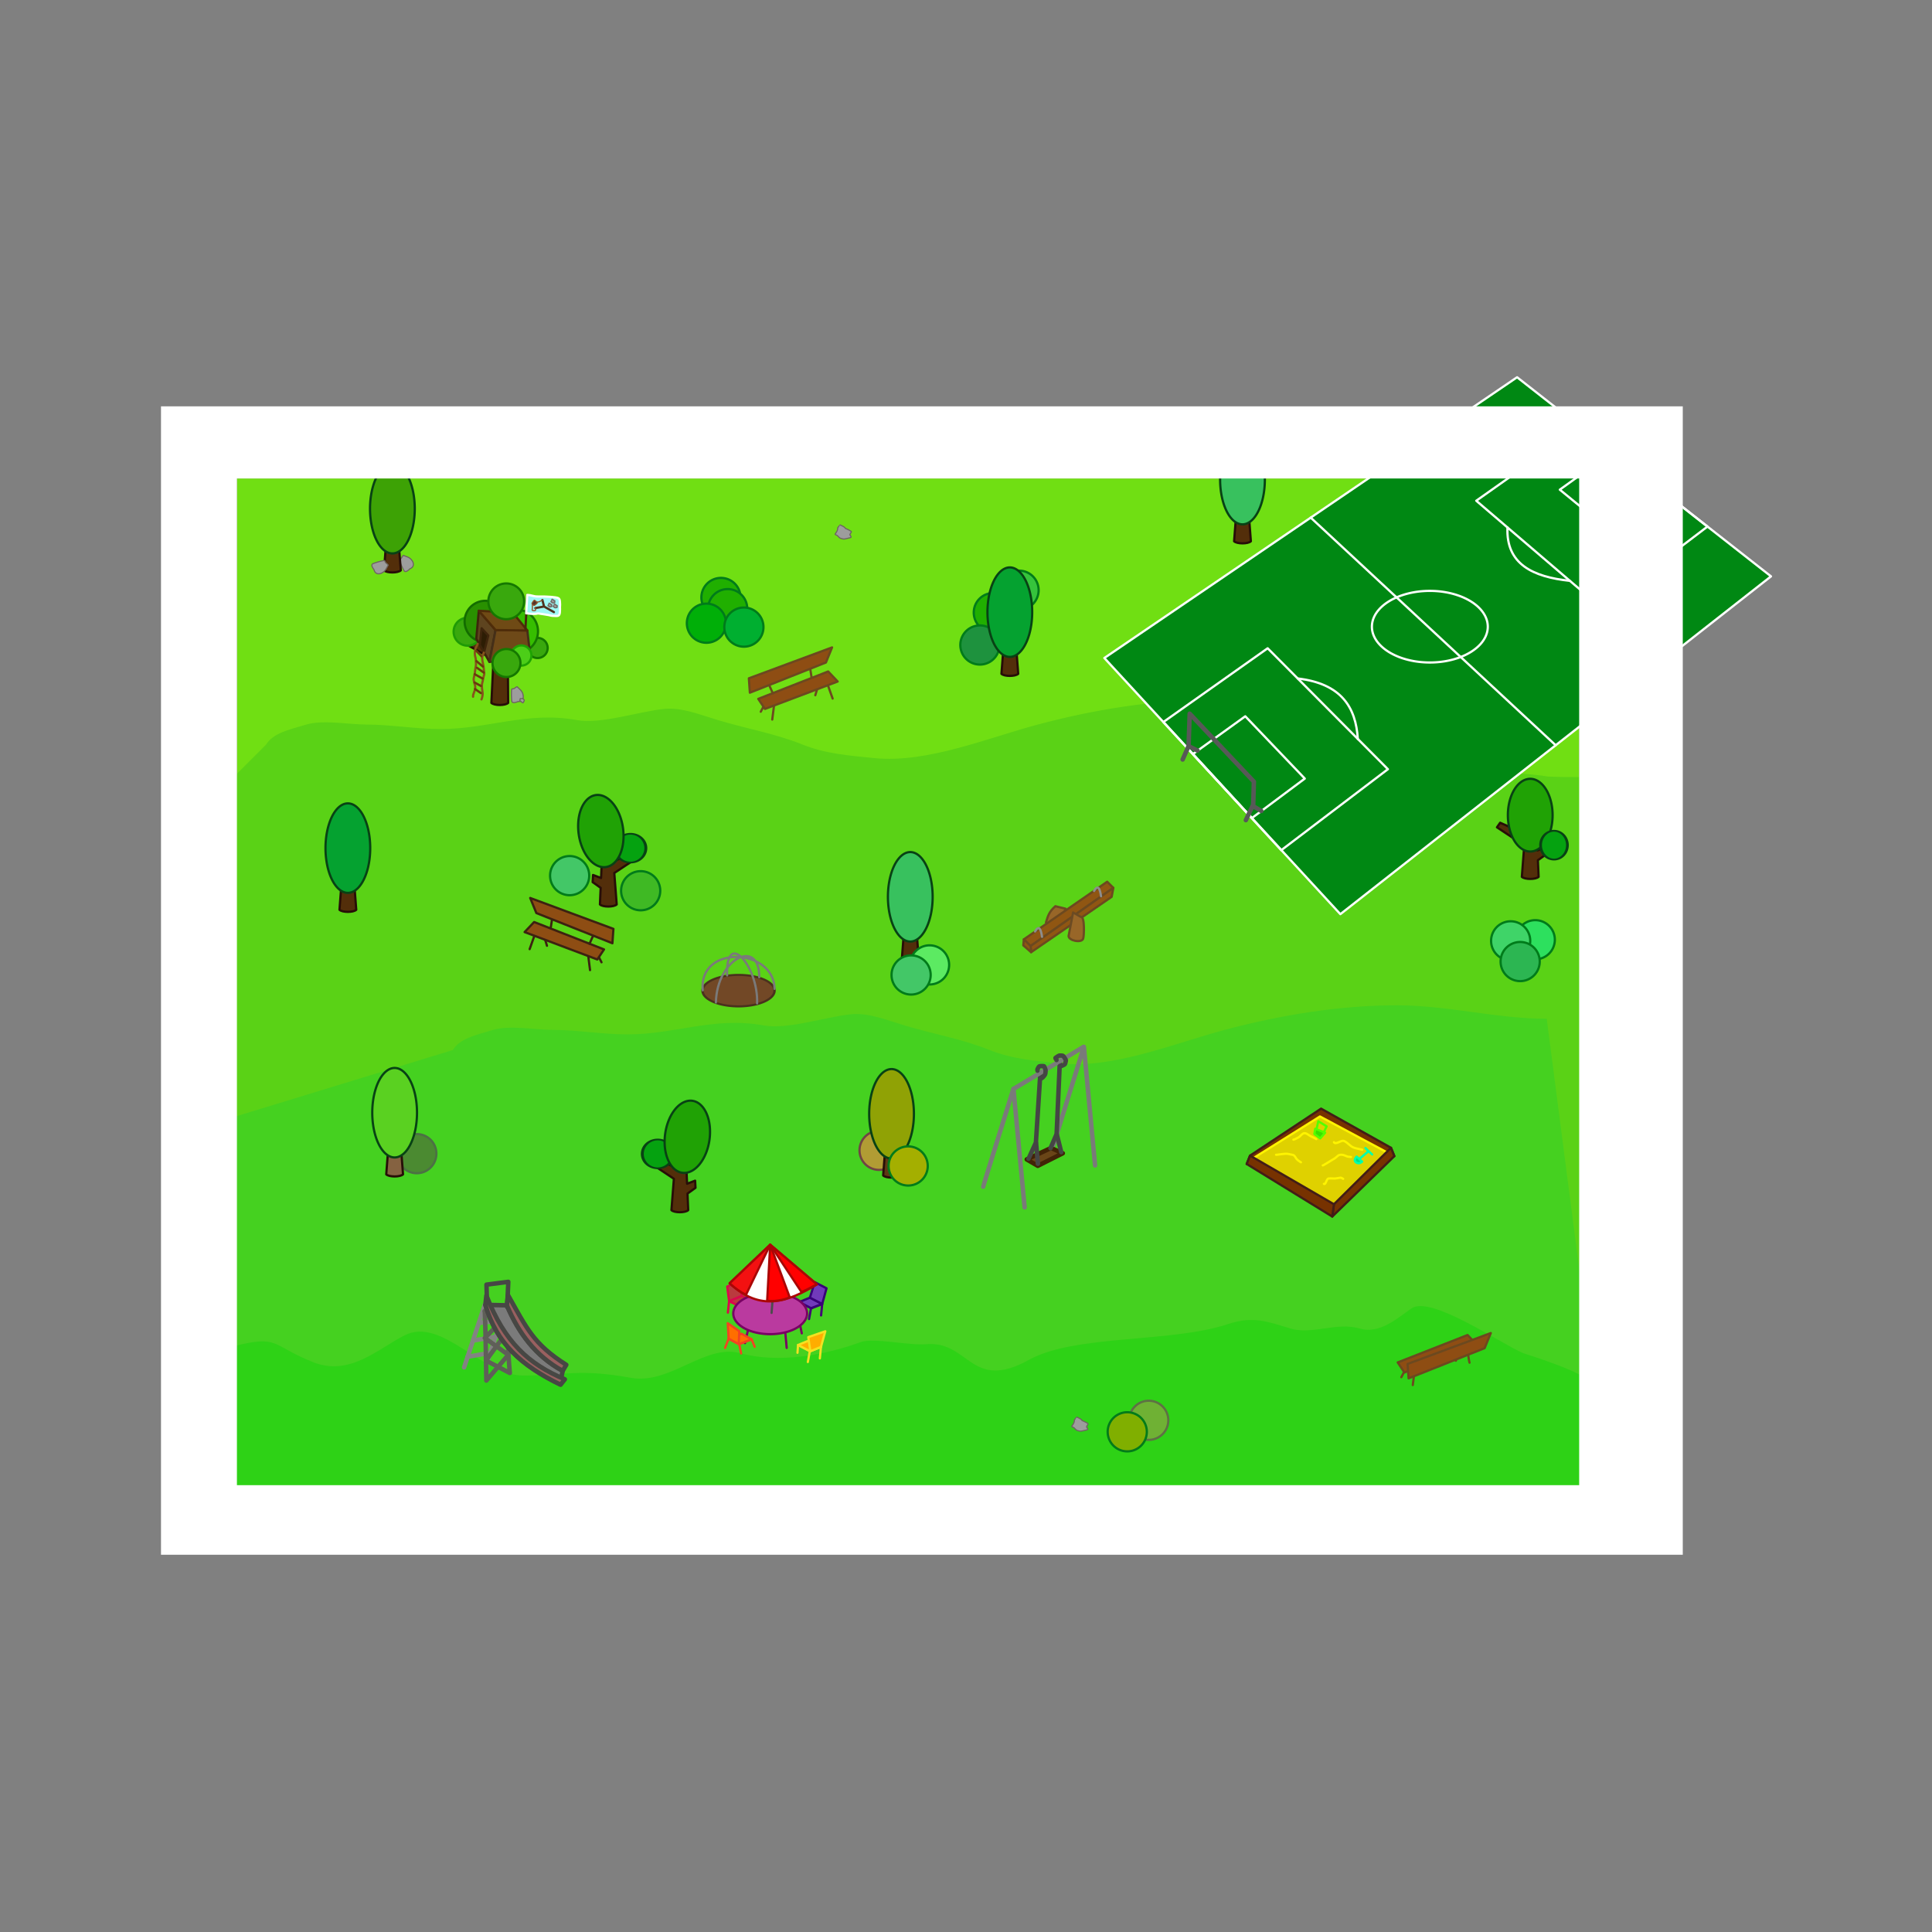 <svg:svg xmlns:dc="http://purl.org/dc/elements/1.1/" xmlns:ns2="http://creativecommons.org/ns#" xmlns:rdf="http://www.w3.org/1999/02/22-rdf-syntax-ns#" xmlns:svg="http://www.w3.org/2000/svg" height="3454.5" id="svg2" version="1.0" viewBox="-423.625 -855.55 3454.5 3454.5" width="3454.5">
  <svg:rect x="-423.625" y="-855.55" width="3454.5" height="3454.5" fill="#808080" stroke="none"/>
  <svg:g id="layer1">
    <svg:path d="m0 0h2400v1800h-2400v-1800z" fill="#70df13" id="path3287" />
    <svg:path d="m52 476c13.186-21.1 40.533-26.56 72-36 30.07-9.02 75.87 0 108 0 42.42 0 87.61 8 132 8 86.05 0 154.92-32.2 244-16 42.75 7.77 111.08-15.51 156-20 31.03-3.1 62.6 9.98 96 20 53.39 16.02 101.61 23.84 152 44 41 16.38 83.8 19.58 128 24 94 9.4 202.2-36.06 292-60 99.3-26.49 204.8-44 308-44 92 0 210.2 176 301 176 70.9 0 81.7-70.29 148-55 26.9 6.21 126.9 10.37 155 16 301.4 12.5 85.8-108 163.5 62.31l-6.7 1268.8-2528.8 27.9-40-1296 120-120z" fill="#5ad216" id="path3339" />
    <svg:path d="m386 1022c13.19-21.1 40.53-26.56 72-36 30.07-9.02 75.87 0 108 0 42.42 0 87.61 8 132 8 86.05 0 154.92-32.2 244-16 42.75 7.77 111.1-15.51 156-20 31-3.1 62.6 9.98 96 20 53.4 16.02 101.6 23.8 152 44 41 16.4 83.8 19.6 128 24 94 9.4 202.2-36.1 292-60 99.3-26.49 204.8-44 308-44 92 0 177.2 24 268 24l112.3 865.6-2487.1 24.6-46.69-691.9 465.49-142.3z" fill="#45d120" id="path3341" />
    <svg:path d="m299 165.17c2.82 3.63 8.11-1.49 10.26-3.67 11.63-4.54 5.11-17.27-3.43-20.88-2.78-1-5.52-2.13-8.29-3.14-3.22 3.03-1.73 4.84-7.07 7.38-0.05 3.72 6.55 16.81 8.53 20.31z" fill="#9d9d9d" id="path3358" stroke="#6d6560" stroke-linecap="round" stroke-linejoin="round" stroke-width="2" />
    <svg:g fill="#4b8a31" id="g3203" stroke="#4c7144" transform="translate(-918.83 -46.515)">
      <svg:path d="m1010 875a35 35 0 1 1 -70 0 35 35 0 1 1 70 0z" fill="#4b8a31" id="path3205" stroke="#4c7144" stroke-linecap="round" stroke-linejoin="round" stroke-width="4" transform="translate(265.48 378.75)" />
    </svg:g>
    <svg:path d="m1010 875a35 35 0 1 1 -70 0 35 35 0 1 1 70 0z" fill="#20af00" id="path3234" stroke="#007b1a" stroke-linecap="round" stroke-linejoin="round" stroke-width="4" transform="translate(377.48 -635.25)" />
    <svg:path d="m1010 875a35 35 0 1 1 -70 0 35 35 0 1 1 70 0z" fill="#36c43c" id="path3232" stroke="#007b1a" stroke-linecap="round" stroke-linejoin="round" stroke-width="4" transform="translate(423.48 -675.25)" />
    <svg:path d="m1010 875a35 35 0 1 1 -70 0 35 35 0 1 1 70 0z" fill="#1e923e" id="path3226" stroke="#007b1a" stroke-linecap="round" stroke-linejoin="round" stroke-width="4" transform="translate(353.48 -577.25)" />
    <svg:path d="m1372 284.25l-5 65c5 5 25 5 30 0l-5-65h-20z" fill="#532e0a" id="path3224" stroke="#270e07" stroke-linecap="round" stroke-linejoin="round" stroke-width="4" />
    <svg:path d="m860 800a40 80 0 1 1 -80 0 40 80 0 1 1 80 0z" fill="#05a230" id="path3222" stroke="#084214" stroke-linecap="round" stroke-linejoin="round" stroke-width="4" transform="translate(562,-561)" />
    <svg:g id="g3291" stroke-linecap="round" stroke-linejoin="round" stroke-width="4" transform="translate(-538,334)">
      <svg:path d="m810 845.25l-5 65c5 5 25 5 30 0l-5-65h-20z" fill="#856241" id="path3293" stroke="#270e07" />
      <svg:path d="m860 800a40 80 0 1 1 -80 0 40 80 0 1 1 80 0z" fill="#5ad121" id="path3295" stroke="#084214" />
    </svg:g>
    <svg:g id="g3297" stroke-linecap="round" stroke-linejoin="round" stroke-width="4" transform="translate(978,-798)">
      <svg:path d="m810 845.25l-5 65c5 5 25 5 30 0l-5-65h-20z" fill="#532e0a" id="path3299" stroke="#270e07" />
      <svg:path d="m860 800a40 80 0 1 1 -80 0 40 80 0 1 1 80 0z" fill="#38c15e" id="path3301" stroke="#084214" />
    </svg:g>
    <svg:g id="g3303" stroke-linecap="round" stroke-linejoin="round" stroke-width="4" transform="translate(-542,-746)">
      <svg:path d="m810 845.25l-5 65c5 5 25 5 30 0l-5-65h-20z" fill="#532e0a" id="path3305" stroke="#270e07" />
      <svg:path d="m860 800a40 80 0 1 1 -80 0 40 80 0 1 1 80 0z" fill="#3da205" id="path3307" stroke="#084214" />
    </svg:g>
    <svg:g id="g3311" stroke="#007b1a" stroke-linecap="round" stroke-linejoin="round" stroke-width="4" transform="translate(-101.52 -626.25)">
      <svg:path d="m1010 875a35 35 0 1 1 -70 0 35 35 0 1 1 70 0z" fill="#20af00" id="path3313" transform="translate(-8,-36)" />
      <svg:path d="m1010 875a35 35 0 1 1 -70 0 35 35 0 1 1 70 0z" fill="#20af00" id="path3396" transform="translate(4,-16)" />
      <svg:path d="m1010 875a35 35 0 1 1 -70 0 35 35 0 1 1 70 0z" fill="#00af08" id="path3315" transform="translate(-34,10)" />
      <svg:path d="m1010 875a35 35 0 1 1 -70 0 35 35 0 1 1 70 0z" fill="#00af30" id="path3317" transform="translate(33,17)" />
    </svg:g>
    <svg:path d="m-8 1552c84.759-21.2 67.335-2.7 144 28 65.94 26.4 117.26-24.6 164-48 66.75-33.4 137.37 72 212 72 72.09 0 99.84-12.8 192 4 70.79 12.9 132.64-61.3 196-44 69.97 19.1 152.6 3 216-20 21.9-7.9 87 6.6 116 4 77.4-7 80.1 85.7 184 28 82.5-45.8 254.3-30.1 356-64 45.5-15.2 71.2-4.2 112 8 38.4 11.5 82.9-12.3 124 0 35 10.5 68-19.2 92-36 34.4-24.1 158.6 62.3 200 80 163.2 52.3 110.8 58.3 179 98l-63.8 203-2459.8-18.3 36.6-294.7z" fill="#2ed216" id="path3347" />
    <svg:g id="g3512" stroke="#fff" stroke-linecap="round" stroke-linejoin="round" stroke-width="2" transform="matrix(2,0,0,2,-1731,-2467)">
      <svg:path d="m2237 1321l-385 302-211-229 369-251 227 178z" fill="#008813" id="path3491" />
      <svg:path d="m1825.5 1268.5l219 203.5" fill="#008813" id="path3493" />
      <svg:path d="m1983.8 1366a51.777 32 0 1 1 -103.6 0 51.777 32 0 1 1 103.6 0z" fill="none" id="path3495" />
      <svg:path d="m1973.5 1253.4l93.3-65.9 113.4 89-95.2 72.3-111.5-95.4z" fill="none" id="path3497" />
      <svg:path d="m2048.2 1243.5l46.9-33.7 56.8 44.4-47.4 35.4-56.3-46.1z" fill="none" id="path3502" />
      <svg:path d="m1772.9 1537.1l-52.8-57.2 46.9-33.8 53.2 55.7-47.3 35.3z" fill="none" id="path3504" />
      <svg:path d="m1799.2 1565.8l-105.4-114.6 93.2-65.9 107.5 108.1-95.3 72.4z" fill="none" id="path3506" />
      <svg:path d="m2057.1 1325c-33.1-3.6-57.1-14.9-55.7-47.7" fill="none" id="path3508" />
      <svg:path d="m1813.9 1412.3c38.9 4.6 52 25.7 53.7 54.1" fill="none" id="path3510" />
    </svg:g>
    <svg:path d="m-135.75-129v2053.4h2721v-2053.4h-2721zm135.75 129h2400v1800h-2400v-1800z" fill="#fff" id="rect3328" />
    <svg:g fill="none" id="g3535" stroke="#585858" stroke-linecap="round" stroke-linejoin="round" stroke-width="4" transform="matrix(2,0,0,2,-2486,-1927.5)">
      <svg:path d="m2088.5 1215l5.3-12 1-29 57.4 60.8-0.6 20.5-6.6 13.9" id="path3537" />
      <svg:path d="m2094.2 1203.2l7.6 3.8" id="path3540" />
      <svg:path d="m2151.8 1256.8l7 4.2" id="path3542" />
    </svg:g>
    <svg:path d="m1010 875a35 35 0 1 1 -70 0 35 35 0 1 1 70 0z" fill="#3fb924" id="path3376" stroke="#007b1a" stroke-linecap="round" stroke-linejoin="round" stroke-width="4" transform="translate(-253.07 -137.88)" />
    <svg:g id="g2630" stroke-linecap="round" stroke-linejoin="round" stroke-width="4" transform="translate(384,-52)">
      <svg:path d="m810 845.25l-5 65c5 5 25 5 30 0l-5-65h-20z" fill="#532e0a" id="path2632" stroke="#270e07" />
      <svg:path d="m860 800a40 80 0 1 1 -80 0 40 80 0 1 1 80 0z" fill="#38c15e" id="path2634" stroke="#084214" />
    </svg:g>
    <svg:path d="m1010 875a35 35 0 1 1 -70 0 35 35 0 1 1 70 0z" fill="#5cea62" id="path3378" stroke="#007b1a" stroke-linecap="round" stroke-linejoin="round" stroke-width="4" transform="translate(263.48 -5.255)" />
    <svg:path d="m1010 875a35 35 0 1 1 -70 0 35 35 0 1 1 70 0z" fill="#43c767" id="path3380" stroke="#007b1a" stroke-linecap="round" stroke-linejoin="round" stroke-width="4" transform="translate(230.48 12.745)" />
    <svg:g fill="#b19c34" id="g3409" stroke="#714444" transform="translate(-92.26 -52.456)">
      <svg:path d="m1010 875a35 35 0 1 1 -70 0 35 35 0 1 1 70 0z" fill="#b19c34" id="path3386" stroke="#714444" stroke-linecap="round" stroke-linejoin="round" stroke-width="4" transform="translate(265.48 378.75)" />
    </svg:g>
    <svg:g id="g3426" stroke-linecap="round" stroke-linejoin="round" stroke-width="4" transform="translate(350.5,336)">
      <svg:path d="m810 845.25l-5 65c5 5 25 5 30 0l-5-65h-20z" fill="#5e3813" id="path3428" stroke="#270e07" />
      <svg:path d="m860 800a40 80 0 1 1 -80 0 40 80 0 1 1 80 0z" fill="#90a205" id="path3430" stroke="#084214" />
    </svg:g>
    <svg:path d="m1010 875a35 35 0 1 1 -70 0 35 35 0 1 1 70 0z" fill="#a4af00" id="path3384" stroke="#007b1a" stroke-linecap="round" stroke-linejoin="round" stroke-width="4" transform="translate(225.22 354.26)" />
    <svg:g fill="#6fb134" id="g3422" stroke="#5e7144" transform="translate(389.91 430.26)">
      <svg:path d="m1010 875a35 35 0 1 1 -70 0 35 35 0 1 1 70 0z" fill="#6fb134" id="path3424" stroke="#5e7144" stroke-linecap="round" stroke-linejoin="round" stroke-width="4" transform="translate(265.48 378.75)" />
    </svg:g>
    <svg:path d="m1010 875a35 35 0 1 1 -70 0 35 35 0 1 1 70 0z" fill="#80af00" id="path3388" stroke="#007b1a" stroke-linecap="round" stroke-linejoin="round" stroke-width="4" transform="translate(616.95 829.58)" />
    <svg:rect fill-opacity="0" height="600" id="rect2429" width="800" x="0" y="0" />
    <svg:path d="m1010 875a35 35 0 1 1 -70 0 35 35 0 1 1 70 0z" fill="#2de05e" id="path3201" stroke="#007b1a" stroke-linecap="round" stroke-linejoin="round" stroke-width="4" transform="translate(1346.5 -50.255)" />
    <svg:g id="g3306" stroke-linecap="round" stroke-linejoin="round" stroke-width="4" transform="translate(576.5,93.5)">
      <svg:path d="m428 1393l1-14 21 11-3.5 19.5 3.5-19 20-8-2 20.5" fill="none" id="path3300" stroke="#430078" />
      <svg:path d="m429 1379l21 11 20-7.5-22-11.3-19 7.8z" fill="#713aba" id="path3302" stroke="#380078" />
      <svg:path d="m456.75 1343.5l21 11-7.75 28-22-11.3 8.75-27.7z" fill="#713aba" id="path3304" stroke="#380078" />
    </svg:g>
    <svg:g id="g3318" stroke="#db074c" stroke-linecap="round" stroke-linejoin="round" stroke-width="4" transform="matrix(-.997 -.082 -.082 .997 1462 131.04)">
      <svg:path d="m428 1393l1-14 21 11-3.5 19.5 3.5-19 20-8 0.49 20.7" fill="none" id="path3320" />
      <svg:path d="m429 1379l21 11 20-7.5-22-11.3-19 7.8z" fill="#ba3a3e" id="path3322" />
      <svg:path d="m454.55 1345.8l21 11-5.55 25.7-22-11.3 6.55-25.4z" fill="#ba3a3e" id="path3324" />
    </svg:g>
    <svg:g id="g3343" stroke-linecap="round" stroke-linejoin="round" stroke-width="4" transform="translate(581,89)">
      <svg:g fill="#ba3a9f" id="g3312" stroke="#780063" transform="translate(12.5,-9)">
        <svg:path d="m387 1447l2.5 27.5" id="path3294" />
        <svg:path d="m321 1439.5l-6 26.5" id="path3296" />
        <svg:path d="m404 1386l12.5 62.5" id="path3298" />
        <svg:path d="m474 1393a66 37 0 1 1 -132 0 66 37 0 1 1 132 0z" id="path3292" transform="translate(-48,20)" />
      </svg:g>
      <svg:g id="g3336" transform="translate(3.5,-1)">
        <svg:path d="m371.5 1404l3.5-46" fill="none" id="path3326" stroke="#4c4c4c" />
        <svg:path d="m369 1282l83.5 71c-52.86 32-101.31 49.1-156-2l72.5-69z" fill="#fff" id="path3328" stroke="#aa0606" />
        <svg:path d="m369 1282l-43.33 89.7c-9.69-4.9-19.45-11.6-29.17-20.7l72.5-69z" fill="#f31111" id="path3330" stroke="#aa0606" />
        <svg:path d="m369 1282l34.83 93.8c-8.02 5.1-32.88 8.9-40.24 6l5.41-99.8z" fill="#f00" id="path3332" stroke="#aa0606" />
        <svg:path d="m369 1282l83.5 71c-9.36 5-18.49 9.7-27.46 13.8l-56.04-84.8z" fill="#f00" id="path3334" stroke="#aa0606" />
      </svg:g>
    </svg:g>
    <svg:path d="m1087.9 89.278c-0.8-2.53-5.9-4.711-9.3-6.166-0.2-0.09-3.6 3.931-4 4.453-0.4 0.358-0.3 2.179-0.8 4.454-0.4 2.062-3.5 6.225-4.1 7.194-0.7 1.457 3 1.867 4.1 3.087 1.1 1.15 2.1 2.15 3 3.08 1.6 1.73 4.3 2.09 6.6 2.74 2.6 0.72 6-0.62 8.2-1.03 2.3-0.42 4.2-0.9 5.6-1.37 2.5-0.86-0.6-3.93-1.1-4.79-0.5-0.82 1.6-3.821 2.5-5.143 0.8-1.091-2.7-2.695-3.3-3.083-1.5-0.932-3.7-1.886-4.8-2.398-1-0.436-1.3-0.492-2.6-1.028z" fill="#9d9d9d" id="path3356" stroke="#6d6560" stroke-linecap="round" stroke-linejoin="round" stroke-width="2" />
    <svg:path d="m242.91 152.36c-3.99 2.29 0.33 8.24 2.18 10.68 2.85 12.16 16.37 7.51 21.15-0.44 1.39-2.61 2.89-5.16 4.28-7.76-2.54-3.62-4.54-2.4-6.3-8.04-3.67-0.58-17.57 4.1-21.31 5.56z" fill="#9d9d9d" id="path3364" stroke="#6d6560" stroke-linecap="round" stroke-linejoin="round" stroke-width="2" />
    <svg:g id="g2623" stroke-linecap="round" stroke-linejoin="round" transform="translate(31,-5)">
      <svg:path d="m432.5 231l-8.5 175.25c5 5 25 5 30 0l-1.5-175.25h-20z" fill="#532e0a" id="path3209" stroke="#270e07" stroke-width="4" />
      <svg:path d="m499.74 303.33l-60.86 17.91c-1.46 2.95 1.73 11.67 4.78 13.08l59.27-22.26-3.19-8.73z" fill="#532e0a" id="path3237" stroke="#270e07" stroke-width="4" />
      <svg:path d="m481 242a85 85 0 1 1 -170 0 85 85 0 1 1 170 0z" fill="#39a80d" id="path3233" stroke="#157800" stroke-width="18.889" transform="matrix(.212 0 0 .212 422.64 256.75)" />
      <svg:path d="m365.32 293.86l75.25 42.22c4.24-1.41 9.64-12.9 8.11-17.23l-77.96-36.47-5.4 11.48z" fill="#532e0a" id="path3239" stroke="#270e07" stroke-width="4" />
      <svg:path d="m481 242a85 85 0 1 1 -170 0 85 85 0 1 1 170 0z" fill="#39a80d" id="path3213" stroke="#1f9a05" stroke-width="13.6" transform="matrix(.294 0 0 .294 265.03 207.82)" />
      <svg:path d="m481 242a85 85 0 1 1 -170 0 85 85 0 1 1 170 0z" fill="#299000" id="path3286" stroke="#136c00" stroke-width="9.189" transform="matrix(.435 0 0 .435 240.87 155.41)" />
      <svg:path d="m481 242a85 85 0 1 1 -170 0 85 85 0 1 1 170 0z" fill="#36be00" id="path3288" stroke="#157800" stroke-width="8.718" transform="matrix(.459 0 0 .459 286.56 167.21)" />
      <svg:path d="m397 291.5l23.5 41.5 11-57-30-34.5-4.5 50z" fill="#5e441f" id="path3241" stroke="#3e250c" stroke-width="4" />
      <svg:path d="m494 326l-73.5 7 11-57 56.75 0.75 5.75 49.25z" fill="#6e4918" id="path3243" stroke="#452f18" stroke-width="4" />
      <svg:path d="m481 242a85 85 0 1 1 -170 0 85 85 0 1 1 170 0z" fill="#4cce18" id="path3290" stroke="#1fa303" stroke-width="18.889" transform="matrix(.212 0 0 .212 393.64 270.25)" />
      <svg:path d="m481 242a85 85 0 1 1 -170 0 85 85 0 1 1 170 0z" fill="#39a80d" id="path3235" stroke="#157800" stroke-width="13.6" transform="matrix(.294 0 0 .294 334.53 263.82)" />
      <svg:path d="m401.5 241.5l60.75 3.5 26 31.75-56.75-0.75-30-34.5z" fill="#6f4a15" id="path3245" stroke="#4f2c09" stroke-width="4" />
      <svg:path d="m481 242a85 85 0 1 1 -170 0 85 85 0 1 1 170 0z" fill="#39a80d" id="path3217" stroke="#157800" stroke-width="10.625" transform="matrix(.376 0 0 .376 301.67 133.64)" />
      <svg:path d="m406.5 272.75l-3.16 29.95 7.52 13.27 7.64-30.22-12-13z" fill="#2d1d04" id="path3250" stroke="#3e250c" stroke-width="4" />
      <svg:path d="m410.5 316.5c-0.73 1.27-1.74 4.65-2.5 6.75-0.7 1.94-0.41 5.95 0 8 0.49 2.47 1.02 4.87 1.5 7.25 0.93 4.67 0.92 9.8 1.75 14.5 0.37 2.08-0.55 3.86-1 5.5-1.14 4.17-1.58 8.6-2.75 12.5-0.57 1.89-0.5 4.01-0.5 6 0 1.77 0.32 3.74 0.5 5.5 0.19 1.87 0.4 3.73 0.75 5.5 0.37 1.85-0.08 4.03-0.25 5.75-0.17 1.74-0.75 3.34-1.25 5-0.15 0.5-0.34 0.84-0.5 1.25" fill="none" id="path3252" stroke="#87531c" stroke-width="4" />
      <svg:path d="m399.5 300.75c-0.52 1.74-2.44 4.92-3.5 7.25-1.07 2.36-1.26 4.65-1.5 7.25-0.32 3.5-0.02 6.34 1 9.75 0.55 1.85 0.56 3.57 0.75 5.5 0.22 2.2 0.25 4.23 0.25 6.5 0 2.38-0.57 5.26-1 7.25-0.67 3.11-0.68 6.36-1.25 9.5-0.48 2.65-1.11 5.67-1.75 8.25-0.68 2.73 0.54 5.94 1 8.5 0.29 1.61 0.87 3 1.25 4.25 0.57 1.91 0.25 4.27 0.25 6.25 0 1.36-0.86 2.94-1.25 4.25-0.64 2.15-1.63 4.34-2.25 6.5-0.31 1.08-0.25 2.29-0.25 3.5" fill="none" id="path3254" stroke="#87531c" stroke-width="4" />
      <svg:path d="m397 313.25s10.75 10.75 10.25 10.75" fill="none" id="path3256" stroke="#673b0c" stroke-width="4" />
      <svg:path d="m397.25 331.5l11.5 9.75" fill="none" id="path3258" stroke="#673b0c" stroke-width="4" />
      <svg:path d="m398.25 343.5l12 8.5" fill="none" id="path3260" stroke="#673b0c" stroke-width="4" />
      <svg:path d="m394.25 355l14 7.75" fill="none" id="path3262" stroke="#673b0c" stroke-width="4" />
      <svg:path d="m394 369.75l11.25 6.25" fill="none" id="path3264" stroke="#673b0c" stroke-width="4" />
      <svg:path d="m394.75 381.5l10.5 7.25" fill="none" id="path3266" stroke="#673b0c" stroke-width="4" />
      <svg:path d="m485 274.25c-0.25-0.75 3.25-61 3.25-61" fill="none" id="path3268" stroke="#45290c" stroke-width="4" />
      <svg:g id="g3473" transform="translate(-1.061 -.177)">
        <svg:path d="m489.25 213.25c2.71 0.18 7.57 0.97 11 2 4 1.2 8.56 1 12.75 1h6.75c3.22 0 6.45 0.5 9.75 0.5 2.64 0 5.26 0.5 7.75 0.75 2.05 0.21 4.17 0.53 5.75 1 2.94 0.88 3.56 1.96 4.25 4.25 0.47 1.57 0.34 3.66 0.5 5.25 0.18 1.84 0.17 3.54 0 5.25-0.19 1.86 0 3.88 0 5.75 0 1.81-0.25 4.06-0.25 5.75 0 1.45-0.59 2.73-1 3.75-1.06 2.65-3.51 2.5-5.75 2.5-2.3 0-4.51-0.03-6.75-0.25-3.08-0.31-6.03-1.45-9-1.75-2.52-0.25-4.93-1.02-7.5-1.25-2.55-0.23-5.35-0.87-8-1.25-1.42-0.2-2.71 0.24-4 0.5-2.17 0.43-4.78 0.25-7 0.25-1.39 0-3.01-0.25-4.5-0.25-1.58 0-3.31-0.46-4.75-0.75-0.6-0.12-1.38 0-2 0l2-33z" fill="#9ff8f5" id="path3270" stroke="#fff" stroke-width="4" />
        <svg:path d="m536.88 244.12l-17.63-10-3-11.62 3 11.62-15.63 2.76" fill="none" id="path3272" stroke="#4f331f" stroke-width="4" />
        <svg:path d="m516 222.25c-0.72 0.97-1.9 1.47-2.88 2.13-1.23 0.63-2.47 1.39-3.89 1.44-1.17 0.08-2.37 0.26-3.35 0.93-7.54 4.28-7.94-0.55-7.52 8.35 0.08 1.43 0.1 2.9-0.36 4.28-0.4 1.04 0.7 2.24 1.76 2.14 0.95-0.11 1.91 0.13 2.85 0.07 0.79-0.31 1.8-0.86 1.56-1.86-0.08-0.93-0.01-1.9-0.22-2.8l-0.07-0.05" fill="none" id="path3274" stroke="#90552c" stroke-width="2" />
        <svg:path d="m501.8 222.81c-0.04-0.33-1.79 1.91-2.06 2.32-0.37 0.56-0.59 0.85-1.02 1.41-0.5 0.63-0.82 1.44-1.16 2.18-0.04 0.08 1.71 2.2 1.8 2.31 0.58 0.79 1.12 0.75 2.05 1.03 0.77 0.23 2.14-1.18 2.7-1.67 0.71-0.62 1.52-1.21 2.18-1.8 0.9-0.78 0.62-1.02 0.77-1.54 0.14-0.45-1.53-1.57-1.79-1.8-0.9-0.78-1.54-1.35-2.44-2.05-0.48-0.37-0.17-0.06-1.03-0.39" fill="#51352c" id="path3276" stroke="#90552c" stroke-width="2" />
        <svg:path d="m540.24 231.29c-0.19-0.68-1.48-1.27-2.33-1.67-0.05-0.02-0.9 1.07-1.02 1.21-0.09 0.1-0.07 0.59-0.19 1.2-0.1 0.56-0.89 1.69-1.02 1.95-0.2 0.4 0.73 0.51 1.02 0.84 0.28 0.31 0.53 0.58 0.75 0.84 0.41 0.46 1.09 0.56 1.68 0.74 0.65 0.19 1.5-0.17 2.05-0.28 0.57-0.12 1.04-0.24 1.39-0.37 0.65-0.24-0.14-1.07-0.28-1.3-0.12-0.22 0.42-1.04 0.66-1.39 0.2-0.3-0.68-0.73-0.84-0.84-0.38-0.25-0.93-0.51-1.21-0.65-0.24-0.12-0.32-0.13-0.66-0.28z" fill="#9d9d9d" id="path3279" stroke="#6d6560" stroke-width="2" />
        <svg:path d="m530.74 229.73c-0.19-0.69-1.48-1.28-2.33-1.67-0.05-0.03-0.9 1.06-1.02 1.21-0.09 0.09-0.07 0.59-0.19 1.2-0.1 0.56-0.89 1.69-1.02 1.95-0.2 0.4 0.73 0.51 1.02 0.84 0.28 0.31 0.53 0.58 0.75 0.83 0.41 0.47 1.09 0.57 1.68 0.75 0.65 0.19 1.5-0.17 2.05-0.28 0.57-0.12 1.04-0.25 1.39-0.37 0.65-0.24-0.14-1.07-0.28-1.3-0.12-0.22 0.42-1.04 0.66-1.4 0.2-0.29-0.68-0.73-0.84-0.83-0.38-0.25-0.93-0.51-1.21-0.65-0.24-0.12-0.32-0.14-0.66-0.28z" fill="#9d9d9d" id="path3281" stroke="#6d6560" stroke-width="2" />
        <svg:path d="m536.06 222.67c-0.2-0.69-1.48-1.28-2.33-1.67-0.05-0.03-0.9 1.06-1.03 1.2-0.08 0.1-0.07 0.59-0.18 1.21-0.11 0.56-0.9 1.69-1.03 1.95-0.2 0.39 0.74 0.5 1.03 0.83 0.27 0.32 0.52 0.59 0.74 0.84 0.41 0.47 1.09 0.57 1.68 0.74 0.65 0.2 1.5-0.17 2.05-0.28 0.57-0.11 1.04-0.24 1.4-0.37 0.64-0.23-0.15-1.06-0.28-1.3-0.13-0.22 0.41-1.03 0.65-1.39 0.2-0.29-0.68-0.73-0.84-0.83-0.38-0.26-0.93-0.52-1.21-0.65-0.24-0.12-0.31-0.14-0.65-0.28z" fill="#9d9d9d" id="path3283" stroke="#6d6560" stroke-width="2" />
      </svg:g>
      <svg:path d="m460.46 403.34c1.18 4.44 8.04 1.81 10.88 0.65 12.48 0.38 11.48-13.88 5.03-20.55-2.16-2.02-4.24-4.12-6.39-6.14-4.15 1.52-3.49 3.77-9.4 4.02-1.5 3.39-0.57 18.02-0.12 22.02z" fill="#9d9d9d" id="path3366" stroke="#6d6560" stroke-width="2" />
      <svg:path d="m479.75 405.99c1.26 0.63 1.94-1.41 2.2-2.27 2.44-2.68-1.07-5.29-3.83-5.19-0.88 0.08-1.76 0.12-2.64 0.19-0.42 1.23 0.22 1.53-0.83 2.88 0.51 1.01 4.09 3.7 5.1 4.39z" fill="#9d9d9d" id="path3368" stroke="#6d6560" stroke-width="2" />
    </svg:g>
    <svg:g id="g3370" stroke="#f3e121" stroke-linecap="round" stroke-linejoin="round" stroke-width="4" transform="translate(574.31 170.31)">
      <svg:path d="m428 1393l1-14 21 11-3.5 19.5 3.5-19 20-8-2 20.5" fill="none" id="path3372" />
      <svg:path d="m429 1379l21 11 20-7.5-22-11.3-19 7.8z" fill="#ffad00" id="path3374" />
      <svg:path d="m447.25 1365l30.5-10.5-7.75 28-19 7.7-3.75-25.2z" fill="#ffad00" id="path3377" />
    </svg:g>
    <svg:g id="g3379" stroke="#f34321" stroke-linecap="round" stroke-linejoin="round" stroke-width="4" transform="matrix(-.994 -.112 -.112 .994 1501.2 216.43)">
      <svg:path d="m422.09 1391.8l6.91-12.8 21 11-5.15 16.3 5.15-15.8 20-8 4.41 17.2" fill="none" id="path3381" />
      <svg:path d="m429 1379l21 11 20-7.5-22-11.3-19 7.8z" fill="#ff6e00" id="path3383" />
      <svg:path d="m452.55 1367.1l22.11-11.9-4.66 27.3-19 7.7 1.55-23.1z" fill="#ff6e00" id="path3385" />
    </svg:g>
    <svg:path d="m1511.1 1684.5c-0.8-2.6-5.9-4.7-9.3-6.2-0.2-0.1-3.6 3.9-4 4.5-0.4 0.3-0.3 2.1-0.8 4.4-0.4 2.1-3.5 6.2-4.1 7.2-0.8 1.5 3 1.9 4.1 3.1 1.1 1.1 2.1 2.1 3 3.1 1.6 1.7 4.3 2.1 6.6 2.7 2.6 0.7 6-0.6 8.2-1 2.3-0.4 4.2-0.9 5.6-1.4 2.5-0.8-0.6-3.9-1.2-4.8-0.4-0.8 1.7-3.8 2.6-5.1 0.8-1.1-2.7-2.7-3.3-3.1-1.5-0.9-3.7-1.9-4.8-2.4-1-0.4-1.3-0.5-2.6-1z" fill="#9d9d9d" id="path3387" stroke="#6d6560" stroke-linecap="round" stroke-linejoin="round" stroke-width="2" />
    <svg:path d="m1010 875a35 35 0 1 1 -70 0 35 35 0 1 1 70 0z" fill="#43c767" id="path3389" stroke="#007b1a" stroke-linecap="round" stroke-linejoin="round" stroke-width="4" transform="translate(-380.07 -164.88)" />
    <svg:g id="g3544" stroke-linecap="round" stroke-linejoin="round" stroke-width="4" transform="translate(-120.98 315.22)">
      <svg:path d="m2184.5 881.5l-125-70-127 84-6 15 130-77 134 63-6-15z" fill="#773200" id="path3395" stroke="#421d16" />
      <svg:path d="m2057.5 825.5l-123 77 145 87 105-96-127-68z" fill="#dfd100" id="path3400" stroke="#fff400" />
      <svg:path d="m2184.5 881.5l-102 101-3 22 111-108-6-15z" fill="#773200" id="path3393" stroke="#421d16" />
      <svg:path d="m1932.5 895.5l150 87-3 22-153-94 6-15z" fill="#773200" id="path3391" stroke="#421d16" />
      <svg:path d="m2010 867c2.5-0.36 5.8-2.38 9-4 3-1.5 5-5.06 8.5-7 4-2.24 8.8 2.1 12 4 3.7 2.22 8.4 3.96 11.5 6" fill="#dfd100" id="path3402" stroke="#fff400" />
      <svg:path d="m2062.5 913c0.8 0.46 15.7-9.35 18-10.5 8.8-4.42 8.3-9.32 16.5-8.5 3.3 0.33 7 2.26 9 3 2.2 0.78 4.5 0.49 7 1" fill="#dfd100" id="path3404" stroke="#fff400" />
      <svg:path d="m1979 894c1.4 0.5 16.2-2.82 21.5-1.5 8.3 2.07 10.1 0.41 13.5 6.5 2.5 4.47 6 6.18 9.5 8.5" fill="#dfd100" id="path3406" stroke="#fff400" />
      <svg:path d="m2082.5 871.5c2.6 4.72 10.6-2.01 16-2.5 3.7-0.34 11.3 7.02 14.5 9.5 5.6 4.32 13.4 4.61 20 6.5" fill="#dfd100" id="path3408" stroke="#fff400" />
      <svg:path d="m2064.5 946c3 2.33 4.2-6.48 7-9 1.5-1.31 9.6-0.5 11.5-0.5 3.5 0 8-1.23 11-1.5 1.8-0.16 3.3 1.33 5 2" fill="#dfd100" id="path3410" stroke="#fff400" />
      <svg:path d="m2049 847.5c0 0.5-1.5 9.25-1.5 9.25l10.5 8 8.8-10.25-17.8-7z" fill="#3bdf00" id="path3412" stroke="#54ff00" />
      <svg:path d="m2051.5 847.75l3-13.75 15 9.25-5.5 11" fill="none" id="path3414" stroke="#54ff00" />
      <svg:path d="m2123 897.25c-3.1 3.68-4.8 7.23-1.2 10.25 3.4 2.38 7.1 2.36 11.2-1.25l-10-9z" fill="#00df8b" id="path3416" stroke="#00ffad" />
      <svg:path d="m2128.2 901.25l16-13.5-5.4-5.75 12 11.5" fill="none" id="path3418" stroke="#00ffad" />
    </svg:g>
    <svg:g fill="#8e4d13" id="g3437" stroke="#6c491f" stroke-linecap="round" stroke-linejoin="round" stroke-width="4" transform="translate(-579.83 263.04)">
      <svg:path d="m1531.5 125l-15 29" id="path3425" />
      <svg:path d="m1622 98l-8 26.5" id="path3429" />
      <svg:path d="m1540.5 140.5l-3.5 27.5" id="path3422" />
      <svg:path d="m1637 108l8 22.5" id="path3427" />
      <svg:path d="m1608 95c-1-2-4-25-4-25" id="path3433" />
      <svg:path d="m1512 131l12 18 130-49-17-18-125 49z" id="path3420" />
      <svg:path d="m1538 121l-8-18" id="path3431" />
      <svg:path d="m1644 39l-148.8 55.25 1.8 25.75 136-54 11-27z" id="path3435" />
    </svg:g>
    <svg:g fill="#8e4d13" id="g3447" stroke="#6c491f" stroke-linecap="round" stroke-linejoin="round" stroke-width="4" transform="translate(596,1486)">
      <svg:path d="m1501 92l-15 29" id="path3449" />
      <svg:path d="m1591.5 65l-8 26.5" id="path3451" />
      <svg:path d="m1510 107.5l-3.5 27.5" id="path3453" />
      <svg:path d="m1608 95c-1-2-4-25-4-25" id="path3457" />
      <svg:path d="m1479.5 94.5l12 18 130-49-17-18-125 49z" id="path3459" />
      <svg:path d="m1646 42l-148.8 55.25 1.8 25.75 136-54 11-27z" id="path3463" />
    </svg:g>
    <svg:g id="g3560" stroke-linecap="round" stroke-linejoin="round" transform="translate(30,125)">
      <svg:path d="m2275.5 474.25l-2.5 35.82-44.3-19.52-5.7 8.15 48.8 32.36-4.3 56.19c5 5 25 5 30 0l-1.3-29.7 14.3-10.22-0.7-12.78-14.3 5.45-3-69.25-17 3.5z" fill="#532e0a" id="path3465" stroke="#270e07" stroke-width="4" />
      <svg:path d="m860 800a40 65 0 1 1 -80 0 40 65 0 1 1 80 0z" fill="#20a205" id="path3467" stroke="#084214" stroke-width="4" transform="translate(1462.5,-323)" />
      <svg:path d="m860 800a40 65 0 1 1 -80 0 40 65 0 1 1 80 0z" fill="#05a210" id="path3469" stroke="#084214" stroke-width="8.204" transform="matrix(.6 0 0 .396 1833 213.83)" />
    </svg:g>
    <svg:g id="g3355" stroke-linecap="round" stroke-linejoin="round" stroke-width="4" transform="translate(-514.92 -719.99)">
      <svg:path d="m1986.3 1522l10.2-32.8-18.2-4.4c-11.6 10.3-13.1 17.3-16.8 29 7.2 10.4 13.7 9.4 24.8 8.2z" fill="#986628" id="path3473" stroke="#6c4b23" />
      <svg:path d="m2071 1441l-149 103 12 12 148-104-11-11z" fill="#905612" id="path3475" stroke="#6c491f" />
      <svg:path d="m2079 1468l-144 99-1-11 148-104-3 16z" fill="#905612" id="path3477" stroke="#6c491f" />
      <svg:path d="m2002 1538l8-42 14 8c7.1-1.6 5.8 34.4 4 39-3.2 8.1-26.2 3.3-26-5z" fill="#986628" id="path3471" stroke="#6c4b23" />
      <svg:path d="m1922 1544l12 12 1 11-14-12.2 1-10.8z" fill="#905612" id="path3479" stroke="#6c491f" />
      <svg:path d="m2047.5 1457.5c7.3-12.3 10.5-4 12.5 9.5" fill="none" id="path3484" stroke="#8d8d8d" />
      <svg:path d="m1942 1530c7.3-12.3 10.5-4 12.5 9.5" fill="none" id="path3486" stroke="#8d8d8d" />
    </svg:g>
    <svg:g id="g3547" stroke-linecap="round" stroke-linejoin="round" stroke-width="8" transform="translate(722.44 250.29)">
      <svg:path d="m612 1016c0-2 54-175 54-175l20 212" fill="none" id="path3501" stroke="#7a7a7a" />
      <svg:path d="m689.75 967.25l43.5-20.5 21 9.5-44.75 22.5-19.75-11.5z" fill="#6a4517" id="path3519" stroke="#422306" />
      <svg:path d="m714 815l-7.82 122-13.18 29" fill="none" id="path3507" stroke="#454545" />
      <svg:path d="m738 941c0-2 54-175 54-175l20 212" fill="none" id="path3503" stroke="#7a7a7a" />
      <svg:path d="m749 792c-1.93 43.32-3.86 87.34-5.79 129.95l-10.96 25.3" fill="none" id="path3509" stroke="#454545" />
      <svg:path d="m666.62 840.88l124.63-74.76" fill="none" id="path3505" stroke="#7a7a7a" />
      <svg:path d="m714.5 822.5c3.34-0.25 4.6-2.75 7-5.5 1.92-2.19 1.72-4.74 2-7.5 0.33-3.31-1.47-5.67-2.5-8.5-0.41-1.14-6.42-0.5-7.5-0.5-2.38 0-3.61 3.91-4.5 5.5-0.23 0.41 0 1.96 0 2.5" fill="none" id="path3511" stroke="#454545" />
      <svg:path d="m749.5 800c-1.38 2.48 6.62-1.79 7-2 2.97-1.65 2-3.51 3-6 1.14-2.85-1.61-5.39-2.5-7-2.38-4.29-3.89-3.14-7.5-3.5-2.71-0.27-5.79 2.77-8 4-1.24 0.69 1 2.67 1.5 4" fill="none" id="path3513" stroke="#454545" />
      <svg:path d="m706.5 938l3.25 37" fill="none" id="path3515" stroke="#454545" />
      <svg:path d="m743.5 922.25l8 32" fill="none" id="path3517" stroke="#454545" />
    </svg:g>
    <svg:g id="g3559" stroke-linecap="round" stroke-linejoin="round" stroke-width="8" transform="translate(274.23 154.42)">
      <svg:path d="m160.12 1355.2l35.88-3.2" fill="none" id="path3541" stroke="#838383" />
      <svg:path d="m132 1435l37-112 38 1-33.5 101" fill="none" id="path3539" stroke="#838383" />
      <svg:path d="m187.5 1380.2l-39.5 6.8" fill="none" id="path3543" stroke="#838383" />
      <svg:path d="m138 1416l39.5-6.8" fill="none" id="path3545" stroke="#838383" />
      <svg:path d="m169 1334c1.7 41.1 1.83 83 2.75 124.5l39.25-46-42-30.1 45-46-45-2.4z" fill="none" id="path3523" stroke="#5f5f58" />
      <svg:path d="m169 1334.8l37 40.4-35 47.6 42.75 22.2c-3.45-36.5-3.83-72.9-5.75-109.4l-39-0.8z" fill="none" id="path3525" stroke="#5f5f58" />
      <svg:path d="m208.41 1324c20.84 49 50.94 90.6 99.87 117.2l-4.78 23.8c-71.04-34.5-113.54-73.7-133.5-141.8l38.41 0.8z" fill="#7b7b7b" id="path3521" stroke="#474744" />
      <svg:path d="m209 1327l2-45-39 5 1 35" fill="none" id="path3527" stroke="#474746" />
      <svg:path d="m171.8 1306.4c32.62 83.6 75.24 122.6 140.32 149.9l-7.62 9.7c-71.04-34.5-114.54-74.7-134.5-142.8l1.8-16.8z" fill="#9a6060" id="path3533" stroke="#474744" />
      <svg:path d="m208.41 1324c20.84 49 50.94 90.6 99.87 117.2l6.42-10.8c-59.15-37.5-70.42-65.1-104.33-124.9l-1.96 18.5z" fill="#9a6060" id="path3535" stroke="#474744" />
    </svg:g>
    <svg:g id="g2624" stroke-linecap="round" stroke-linejoin="round" transform="translate(124.45 -16.971)">
      <svg:path d="m660.5 1212.2l-2.54 35.9-44.27-19.6-5.66 8.2 48.81 32.4-4.34 56.1c5 5 25 5 30 0l-1.27-29.6 14.3-10.3-0.69-12.8-14.37 5.5-2.97-69.2-17 3.4z" fill="#532e0a" id="path2559" stroke="#270e07" stroke-width="4" />
      <svg:path d="m860 800a40 65 0 1 1 -80 0 40 65 0 1 1 80 0z" fill="#05a210" id="path2563" stroke="#084214" stroke-width="7.665" transform="matrix(.688 0 0 .396 63.75 907.83)" />
      <svg:path d="m860 800a40 65 0 1 1 -80 0 40 65 0 1 1 80 0z" fill="#20a205" id="path2561" stroke="#084214" stroke-width="4" transform="matrix(.99 .139 -.139 .99 -19.695 288.06)" />
    </svg:g>
    <svg:path d="m1010 875a35 35 0 1 1 -70 0 35 35 0 1 1 70 0z" fill="#3fd468" id="path2565" stroke="#007b1a" stroke-linecap="round" stroke-linejoin="round" stroke-width="4" transform="translate(1302.5 -48.255)" />
    <svg:path d="m1010 875a35 35 0 1 1 -70 0 35 35 0 1 1 70 0z" fill="#2cb652" id="path2567" stroke="#007b1a" stroke-linecap="round" stroke-linejoin="round" stroke-width="4" transform="translate(1319.5 -11.255)" />
    <svg:g id="g3349" stroke-linecap="round" stroke-linejoin="round" transform="matrix(.771 0 0 .771 -822.79 85.834)">
      <svg:path d="m2314 1071a83.5 42 0 1 1 -167 0 83.5 42 0 1 1 167 0z" fill="#724826" id="path3337" stroke="#4a311d" stroke-width="5.565" transform="matrix(1 0 0 .869 0 145.75)" />
      <svg:path d="m2204 1041.1c-3.7-109.1 73.1-21 69.5 64.9" fill="none" id="path3342" stroke="#7a7a7a" stroke-width="5.188" />
      <svg:path d="m2278.5 1045.4c0.9-91.66-98.2-44.9-100.5 58.4" fill="none" id="path3344" stroke="#7a7a7a" stroke-width="5.188" />
      <svg:path d="m2314 1072.3c-0.8-94.74-176.7-103.91-166.5 3.4" fill="none" id="path3346" stroke="#7a7a7a" stroke-width="5.188" />
    </svg:g>
    <svg:g fill="#8e4d13" id="g3364" stroke="#3c2211" stroke-linecap="round" stroke-linejoin="round" stroke-width="4" transform="matrix(-1 0 0 1 2168.4 711.05)">
      <svg:path d="m1531.5 125l-15 29" id="path3367" />
      <svg:path d="m1622 98l-8 26.5" id="path3369" />
      <svg:path d="m1540.5 140.5l-3.5 27.5" id="path3371" />
      <svg:path d="m1637 108l8 22.5" id="path3373" />
      <svg:path d="m1608 95c-1-2-4-25-4-25" id="path3375" />
      <svg:path d="m1512 131l12 18 130-49-17-18-125 49z" id="path3379" />
      <svg:path d="m1538 121l-8-18" id="path3382" />
      <svg:path d="m1644 39l-148.8 55.25 1.8 25.75 136-54 11-27z" id="path3390" />
    </svg:g>
    <svg:path d="m188.38 706.17l-5 65c5 5 25 5 30 0l-5-65h-20z" fill="#532e0a" id="path2620" stroke="#270e07" stroke-linecap="round" stroke-linejoin="round" stroke-width="4" />
    <svg:path d="m860 800a40 80 0 1 1 -80 0 40 80 0 1 1 80 0z" fill="#05a230" id="path2622" stroke="#084214" stroke-linecap="round" stroke-linejoin="round" stroke-width="4" transform="translate(-621.62 -139.08)" />
    <svg:path d="m671.08 648.63l2.54 35.82 44.28-19.52 5.65 8.14-48.81 32.37 4.34 56.19c-5 5-25 5-30 0l1.28-29.7-14.3-10.22 0.69-12.78 14.36 5.45 2.97-69.25 17 3.5z" fill="#532e0a" id="path2624" stroke="#270e07" stroke-linecap="round" stroke-linejoin="round" stroke-width="4" />
    <svg:path d="m860 800a40 65 0 1 1 -80 0 40 65 0 1 1 80 0z" fill="#05a210" id="path2626" stroke="#084214" stroke-linecap="round" stroke-linejoin="round" stroke-width="7.665" transform="matrix(-.688 0 0 .396 1267.8 344.2)" />
    <svg:path d="m860 800a40 65 0 1 1 -80 0 40 65 0 1 1 80 0z" fill="#20a205" id="path2628" stroke="#084214" stroke-linecap="round" stroke-linejoin="round" stroke-width="4" transform="matrix(-.99 .139 .139 .99 1351.3 -275.56)" />
  </svg:g>
</svg:svg>
